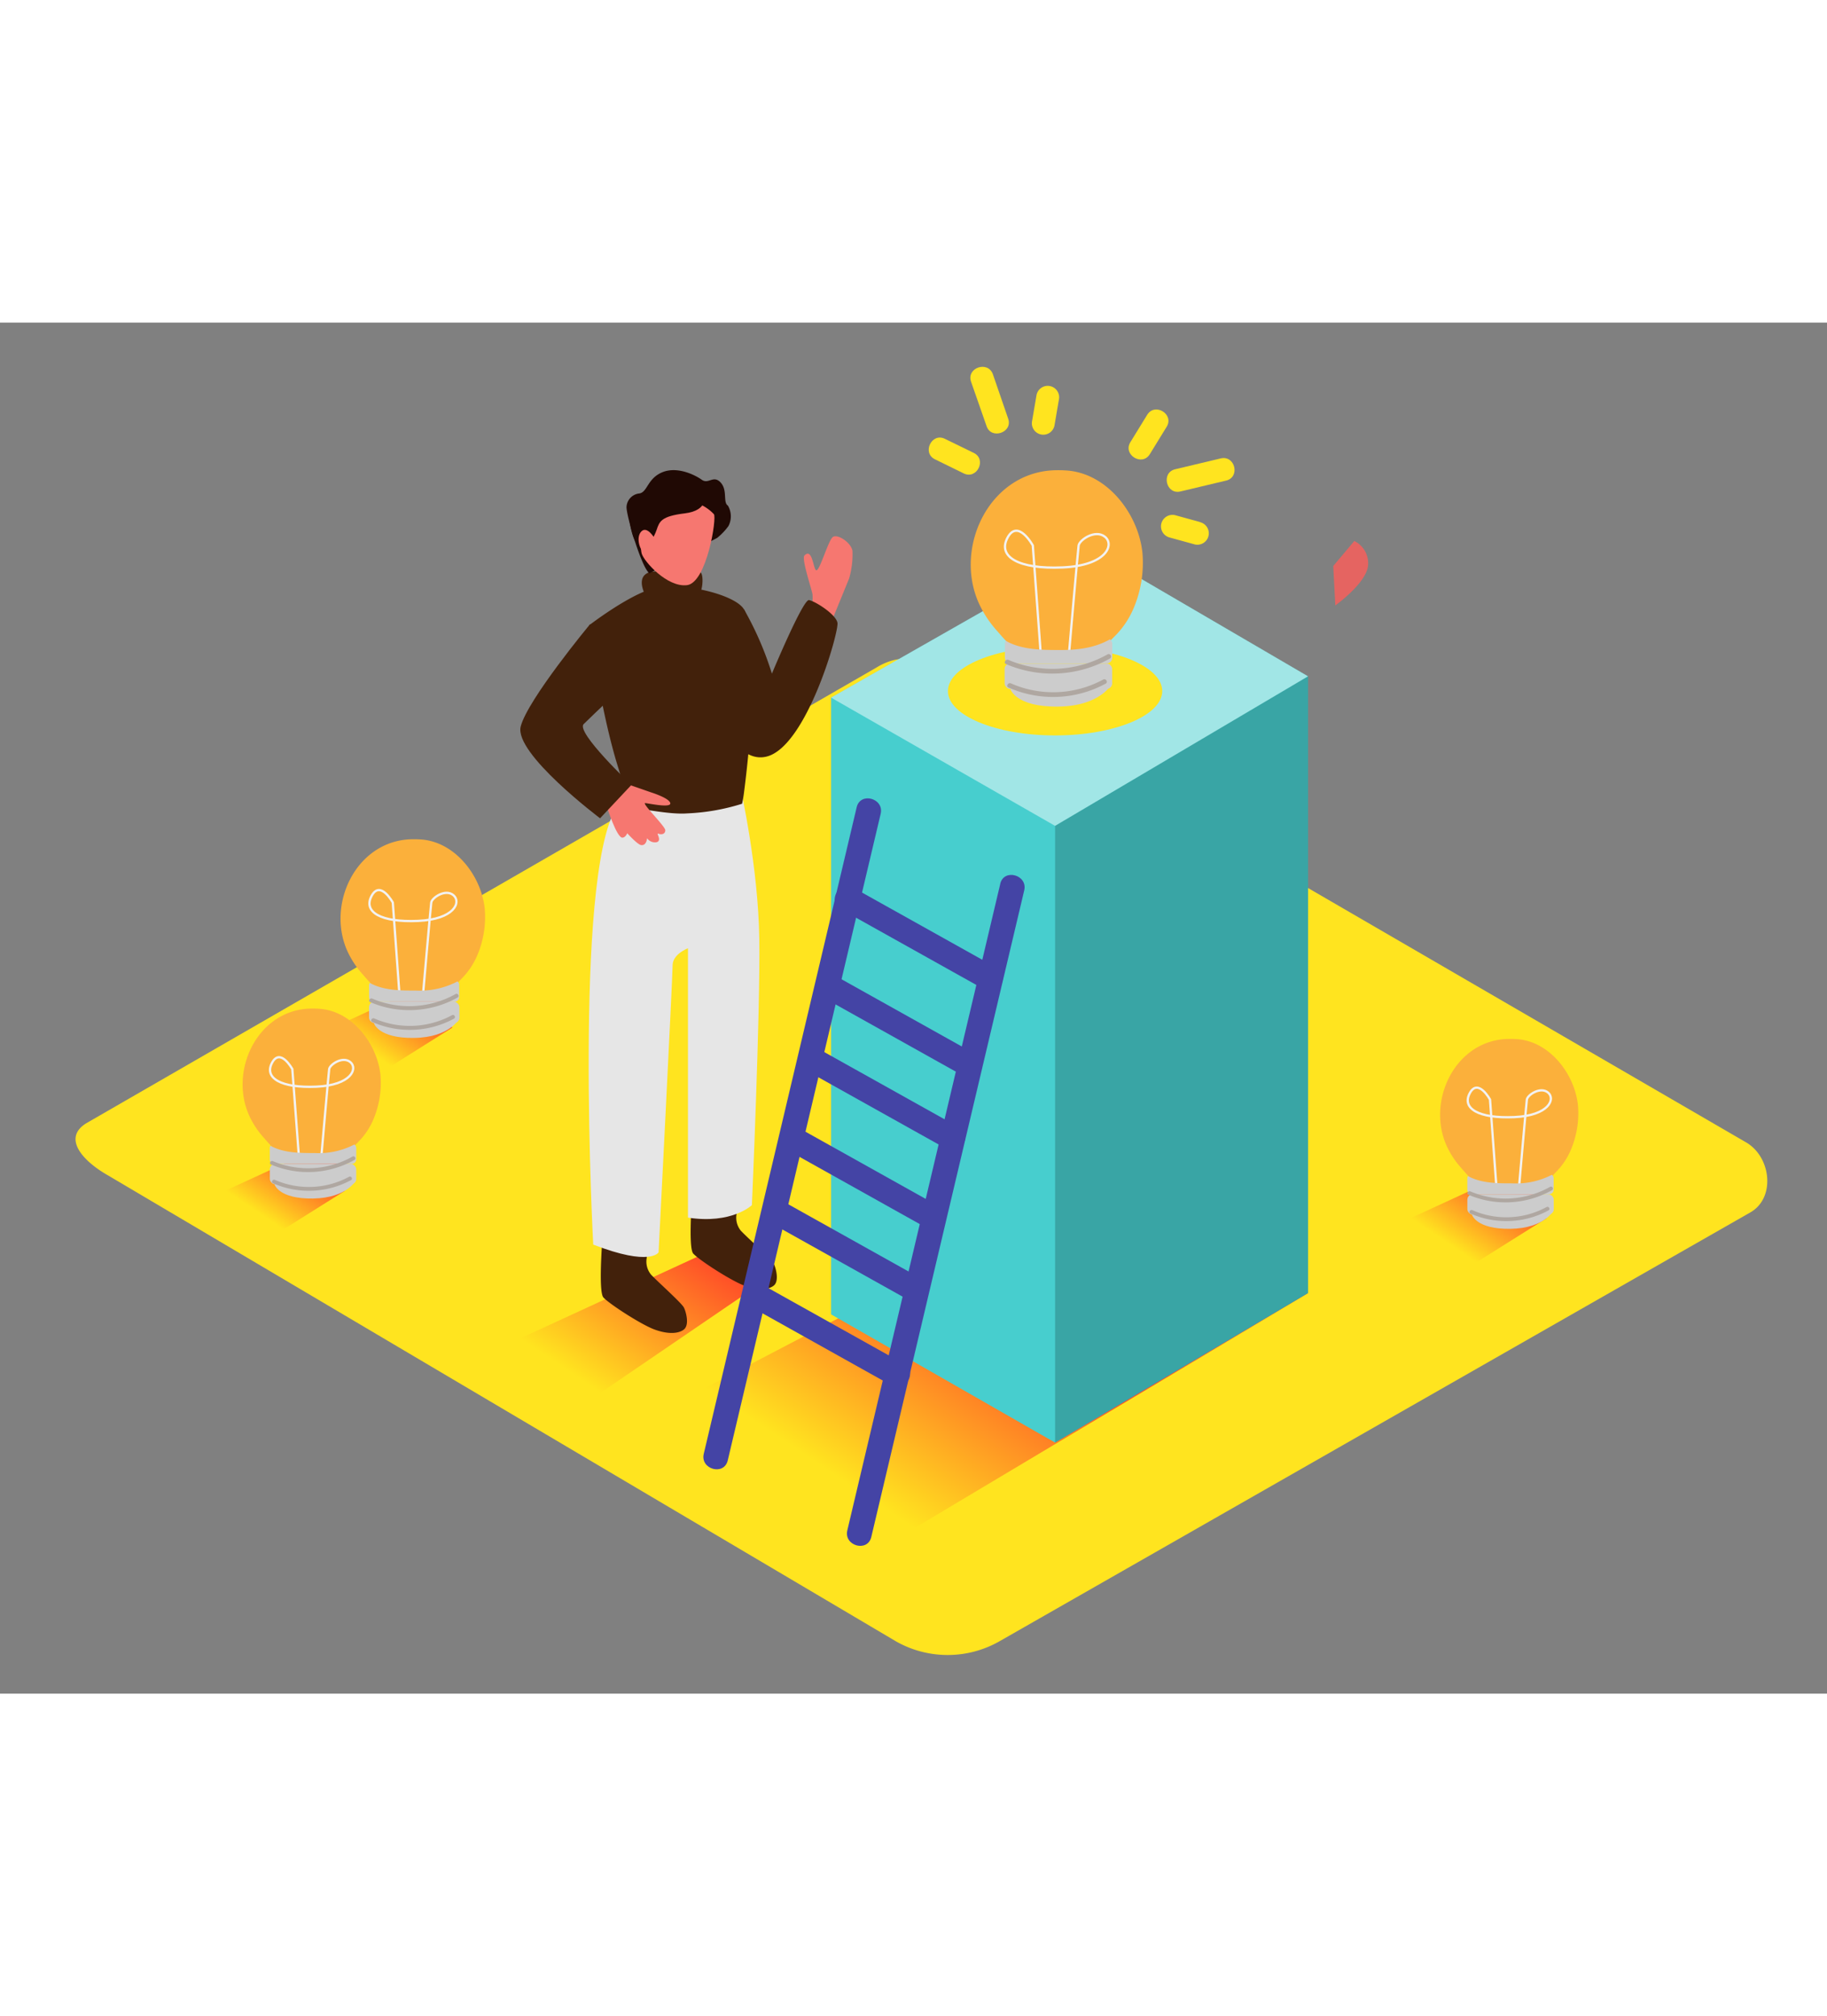 <svg id="Layer_2" data-name="Layer 2" xmlns="http://www.w3.org/2000/svg" xmlns:xlink="http://www.w3.org/1999/xlink" viewBox="0 0 400 300" data-imageid="note-taking-e" imageName="Idea applications" class="illustrations_image" style="width: 272px;"><rect x="0" y="0" width="400" height="300" fill="#808080" stroke="none"/><defs><linearGradient id="linear-gradient" x1="127.57" y1="231.54" x2="148.79" y2="200.01" gradientUnits="userSpaceOnUse"><stop offset="0" stop-color="#ffe41f"/><stop offset="1" stop-color="#ff4b28"/></linearGradient><linearGradient id="linear-gradient-2" x1="317.3" y1="201.68" x2="327.7" y2="186.22" xlink:href="#linear-gradient"/><linearGradient id="linear-gradient-3" x1="80.38" y1="159.26" x2="89.5" y2="145.7" xlink:href="#linear-gradient"/><linearGradient id="linear-gradient-4" x1="56.81" y1="194.95" x2="65.93" y2="181.38" xlink:href="#linear-gradient"/><linearGradient id="linear-gradient-5" x1="190.79" y1="257.57" x2="218.88" y2="215.81" xlink:href="#linear-gradient"/></defs><title>331-340</title><path d="M196.24,288.6,23.74,186.65c-5.49-3.08-10.2-8.15-4.85-11.46L192,75.41c2.6-1.61,6.54-2.66,9.18-1.13L382.28,179.37c5.49,3.19,6.48,12.1,1,15.29L219,288.44A22.94,22.94,0,0,1,196.24,288.6Z" fill="#ffe41f"/><path d="M165.2,202l-6.71-.28-52.27,24.09,12.59,17,48.71-33.21C166.32,207.24,166.68,204.23,165.2,202Z" fill="url(#linear-gradient)"/><path d="M335.93,187.32l-7.65-.32-26.9,12.4,16.09,9.85L338.58,196C337.21,193.29,337.62,189.85,335.93,187.32Z" fill="url(#linear-gradient-2)"/><path d="M96.72,146.66,90,146.38l-23.6,10.88,14.12,8.64L99,154.28C97.84,151.9,98.2,148.89,96.72,146.66Z" fill="url(#linear-gradient-3)"/><path d="M73.15,182.35l-6.71-.28-23.6,10.88L57,201.59,75.47,190C74.27,187.59,74.63,184.58,73.15,182.35Z" fill="url(#linear-gradient-4)"/><polyline points="286.38 212.35 186.11 272.19 135.38 243.06 200.95 208.76" fill="url(#linear-gradient-5)"/><polygon points="238.87 49.66 181.96 82.06 181.96 217.01 231 245.07 286.38 212.35 286.38 77.4 238.87 49.66" fill="#47cece" class="target-color"/><polygon points="181.96 82.06 238.87 49.66 286.38 77.4 231 110.12 181.96 82.06" fill="#fff" opacity="0.49"/><polygon points="231 110.12 231 245.07 286.38 212.35 286.38 77.4 231 110.12" opacity="0.2"/><path d="M292.35,61.89s6.67-4.76,7.16-8.63a5.42,5.42,0,0,0-3-5.47l-4.61,5.47" fill="#e56461"/><path d="M177.06,65.28a15.55,15.55,0,0,0,.83-5.83c-.32-1.6-2.45-7.82-1.76-8.5,1.89-1.88,1.92,3.77,2.73,3.21s2.49-6.42,3.45-7.22,4,1.12,4.33,3A19,19,0,0,1,185.9,56l-5,12.23" fill="#f67770"/><path d="M161.27,195a4.49,4.49,0,0,0,.92,3.69c1.39,1.5,6.72,6.22,7.22,7.24s1.21,3.81,0,4.78-3.57,1.07-6.47,0-9.87-5.58-11.16-7,0-15.77,0-15.77,7.47-1.82,10,0Z" fill="#42210b"/><path d="M141.6,204.6a4.49,4.49,0,0,0,.92,3.69c1.39,1.5,6.72,6.22,7.22,7.24s1.21,3.81,0,4.78-3.57,1.07-6.47,0-9.87-5.58-11.16-7,0-15.77,0-15.77,7.47-1.82,10,0Z" fill="#42210b"/><path d="M162.18,102.11S166,119,166.24,134.83s-1.62,58.28-1.62,58.28-4.38,4.21-14,2.73V136.9s-3.36,1.25-3.36,3.75-3.07,62.78-3.07,62.78-1.72,3.19-14.31-1.69c0,0-4.3-79.9,4.94-95.39" fill="#e6e6e6"/><path d="M137.87,106.23c2.22-.08,8.4,1.47,12.6,1.16a46.34,46.34,0,0,0,12-2.11c.16-.74.3-1.52.41-2.38,2.8-21.59,2.05-36.74,0-40.16S148.56,56.61,143,58.16s-14,8.06-14,8.06,2.3,18.32,6.41,31.35C136.53,101.21,136.53,101.21,137.87,106.23Z" fill="#42210b"/><path d="M151.88,60.2c2,.42,2.34-5,1.5-5.54s-10.07-.56-11.49.07c-3.12,1.38,0,6,0,6" fill="#42210b"/><path d="M140,37.38c1.78-.31,1.72-3.27,5-4.63s7.19.59,8.65,1.64,2.51-1.08,4.08.55.58,4.14,1.5,5l.13.1a4.6,4.6,0,0,1,.13,4.47A13.5,13.5,0,0,1,157,47.12l-14.82,7.73c-1.78-1.27-5.22-13.16-5-14.65A3.13,3.13,0,0,1,140,37.38Z" fill="#200904"/><path d="M156.3,41.92c.67.72-1.54,15-5.89,15.53s-9.47-5.24-9.93-6.95-.19-10.86,1.57-11.72S152.22,37.53,156.3,41.92Z" fill="#f67770"/><path d="M154.27,37.79s.86,3.32-4.34,3.95-5.55,1.79-6.17,3.61c-1.16,3.42-4.81,7.4-6.05-2.88-.06-.5,3.67-7.54,7.71-8.09S154.27,37.79,154.27,37.79Z" fill="#200904"/><path d="M143.3,47.18s-1.63-2.81-2.9-1.47-.35,4.47,1.36,5.45" fill="#f67770"/><path d="M162.88,62.73A70.47,70.47,0,0,1,169,76.81s6.8-16.32,8.12-16.09,5.85,3.06,6.23,4.95-6.73,27-15.45,29.27-13.63-17.11-13.63-17.11" fill="#42210b"/><path d="M138,101.21l4.54,1.58s4,1.24,4.21,2.35-4.46.11-5.45,0,4.38,5.08,4.36,5.95-.89,1-1.51.74.87,1.49-.37,1.86a2.08,2.08,0,0,1-2.11-.87s-.12,1.73-1.36,1.49-6.81-6.56-7.31-8.79S135.64,100.4,138,101.21Z" fill="#f67770"/><path d="M132.92,106.08s2.12,6.72,3.37,6.62,1.58-2.93,1.58-2.93-3.43-5.07-4.28-5.47S132.92,106.08,132.92,106.08Z" fill="#f67770"/><path d="M129.18,66S115.5,82.49,114,88.38s17.38,20.08,17.38,20.08l6.85-7.29s-12.2-11.54-10.45-13.31,11.11-10.56,11.11-10.56" fill="#42210b"/><path d="M187.57,106,154.08,247.52c-.81,3.4,4.44,4.86,5.25,1.45l33.48-141.48c.81-3.4-4.44-4.86-5.25-1.45Z" fill="#4444a5"/><path d="M219,122.79,185.51,264.27c-.81,3.4,4.44,4.86,5.25,1.45l33.48-141.48c.81-3.4-4.44-4.86-5.25-1.45Z" fill="#4444a5"/><path d="M184.08,128.35,215.5,145.9c3.06,1.71,5.81-3,2.75-4.7l-31.42-17.55c-3.06-1.71-5.81,3-2.75,4.7Z" fill="#4444a5"/><path d="M180.81,148l30.14,16.84c3.06,1.71,5.81-3,2.75-4.7l-30.14-16.84c-3.06-1.71-5.81,3-2.75,4.7Z" fill="#4444a5"/><path d="M177.15,164l30.1,16.81c3.06,1.71,5.81-3,2.75-4.7l-30.1-16.81c-3.06-1.71-5.81,3-2.75,4.7Z" fill="#4444a5"/><path d="M172.42,181.08l29.82,16.66c3.06,1.71,5.81-3,2.75-4.7l-29.82-16.66c-3.06-1.71-5.81,3-2.75,4.7Z" fill="#4444a5"/><path d="M168.32,196.77l29.88,16.69c3.06,1.71,5.81-3,2.75-4.7l-29.88-16.69c-3.06-1.71-5.81,3-2.75,4.7Z" fill="#4444a5"/><path d="M163.76,215l31.42,17.55c3.06,1.71,5.81-3,2.75-4.7L166.51,210.3c-3.06-1.71-5.81,3-2.75,4.7Z" fill="#4444a5"/><ellipse cx="231" cy="80.62" rx="23.46" ry="9.71" fill="#ffe41f"/><path d="M251.17,20.17l-3.69,6c-1.69,2.74,2.57,5.37,4.26,2.62l3.69-6C257.12,20.05,252.86,17.43,251.17,20.17Z" fill="#ffe41f"/><path d="M267.29,29.71l-10,2.38c-3.13.74-2,5.61,1.15,4.86l10-2.38C271.57,33.83,270.42,29,267.29,29.71Z" fill="#ffe41f"/><path d="M262.78,43.65l-5.38-1.48A2.5,2.5,0,1,0,256,47l5.38,1.48a2.5,2.5,0,1,0,1.35-4.81Z" fill="#ffe41f"/><path d="M204.69,29.91,211,33c2.9,1.41,5.09-3.08,2.19-4.49l-6.32-3.08C204,24,201.8,28.49,204.69,29.91Z" fill="#ffe41f"/><path d="M212.6,12.93,216,22.66c1,3,5.78,1.42,4.73-1.63l-3.35-9.73C216.28,8.26,211.55,9.88,212.6,12.93Z" fill="#ffe41f"/><path d="M226.91,16l-.94,5.5a2.5,2.5,0,1,0,4.92.87l.94-5.5a2.5,2.5,0,1,0-4.92-.87Z" fill="#ffe41f"/><path d="M61.91,182c-1.11,0-3.41-2.81-4.16-3.65a19.16,19.16,0,0,1-3.14-4.72c-4.48-9.71,1.52-22.73,12.7-23.5a20.69,20.69,0,0,1,2.38,0c7.34.34,12.93,7.65,13.61,14.55a20.44,20.44,0,0,1-1.77,10.16,15.36,15.36,0,0,1-2.78,4.11c-.8.84-3.18,3.42-4.41,3.39Z" fill="#fbb03b"/><path d="M65.46,182.74,64,163.34s-2.61-4.76-4.43-1.39,2,5.57,9.69,5.24,9.12-4,7.44-5.38-4.49.54-4.63,1.53-1.74,19.4-1.74,19.4" fill="none" stroke="#f2f2f2" stroke-miterlimit="10" stroke-width="0.5"/><path d="M77.58,179.84a17,17,0,0,1-8.67,1.87c-3.18,0-6.82,0-9.68-1.59a1,1,0,0,0-.16.51v2.45a1,1,0,0,0,1,1H77a1,1,0,0,0,1-1v-2.45A1,1,0,0,0,77.58,179.84Z" fill="#ccc"/><rect x="59.08" y="184.09" width="18.91" height="4.46" rx="1.19" ry="1.19" fill="#ccc"/><path d="M60.09,188.55s.87,3.23,8.45,3.11S78,187.55,78,187.55" fill="#ccc"/><path d="M77.18,182.48a19.78,19.78,0,0,1-17.43,1c-.49-.21-.92.52-.43.73a20.67,20.67,0,0,0,18.28-1C78.08,182.95,77.66,182.22,77.18,182.48Z" fill="#afa7a1"/><path d="M76.43,186.9a18.51,18.51,0,0,1-16.24.68c-.49-.21-.92.51-.43.73a19.41,19.41,0,0,0,17.09-.68C77.33,187.38,76.9,186.65,76.43,186.9Z" fill="#afa7a1"/><path d="M83.76,146.43c-1.16,0-3.57-2.94-4.35-3.82a20,20,0,0,1-3.29-4.94c-4.69-10.15,1.59-23.78,13.29-24.59a21.65,21.65,0,0,1,2.49,0c7.67.35,13.53,8,14.23,15.22a21.38,21.38,0,0,1-1.85,10.63,16.07,16.07,0,0,1-2.91,4.3c-.83.88-3.33,3.58-4.61,3.55Z" fill="#fbb03b"/><path d="M87.47,147.19,86,126.9s-2.73-5-4.64-1.46,2.06,5.83,10.13,5.48,9.54-4.16,7.78-5.63-4.7.56-4.85,1.6-1.82,20.29-1.82,20.29" fill="none" stroke="#f2f2f2" stroke-miterlimit="10" stroke-width="0.5"/><path d="M100.16,144.16a17.83,17.83,0,0,1-9.06,2c-3.32,0-7.13,0-10.12-1.67a1,1,0,0,0-.17.53v2.57a1,1,0,0,0,1,1H99.54a1,1,0,0,0,1-1V145A1,1,0,0,0,100.16,144.16Z" fill="#ccc"/><rect x="80.8" y="148.6" width="19.78" height="4.67" rx="1.19" ry="1.19" fill="#ccc"/><path d="M81.85,153.27s.91,3.38,8.84,3.25,9.89-4.3,9.89-4.3" fill="#ccc"/><path d="M99.74,146.92a20.69,20.69,0,0,1-18.23,1c-.52-.22-1,.54-.45.76a21.62,21.62,0,0,0,19.12-1C100.68,147.41,100.23,146.64,99.74,146.92Z" fill="#afa7a1"/><path d="M98.95,151.55a19.37,19.37,0,0,1-17,.71c-.52-.22-1,.53-.45.76a20.3,20.3,0,0,0,17.88-.71C99.89,152,99.45,151.28,98.95,151.55Z" fill="#afa7a1"/><path d="M324.09,188.64c-1.11,0-3.41-2.81-4.16-3.65a19.16,19.16,0,0,1-3.14-4.72c-4.48-9.71,1.52-22.73,12.7-23.5a20.69,20.69,0,0,1,2.38,0c7.34.34,12.93,7.65,13.61,14.55a20.44,20.44,0,0,1-1.77,10.16,15.36,15.36,0,0,1-2.78,4.11c-.8.84-3.18,3.42-4.41,3.39Z" fill="#fbb03b"/><path d="M327.64,189.37,326.22,170s-2.61-4.76-4.43-1.39,2,5.57,9.69,5.24,9.12-4,7.44-5.38-4.49.54-4.63,1.53-1.74,19.4-1.74,19.4" fill="none" stroke="#f2f2f2" stroke-miterlimit="10" stroke-width="0.5"/><path d="M339.76,186.47a17,17,0,0,1-8.67,1.87c-3.18,0-6.82,0-9.68-1.59a1,1,0,0,0-.16.51v2.45a1,1,0,0,0,1,1h16.9a1,1,0,0,0,1-1v-2.45A1,1,0,0,0,339.76,186.47Z" fill="#ccc"/><rect x="321.26" y="190.72" width="18.91" height="4.46" rx="1.19" ry="1.19" fill="#ccc"/><path d="M322.26,195.18s.87,3.23,8.45,3.11,9.46-4.11,9.46-4.11" fill="#ccc"/><path d="M339.36,189.11a19.78,19.78,0,0,1-17.43,1c-.49-.21-.92.52-.43.73a20.67,20.67,0,0,0,18.28-1C340.26,189.57,339.83,188.84,339.36,189.11Z" fill="#afa7a1"/><path d="M338.6,193.53a18.51,18.51,0,0,1-16.24.68c-.49-.21-.92.51-.43.73a19.41,19.41,0,0,0,17.09-.68C339.51,194,339.08,193.27,338.6,193.53Z" fill="#afa7a1"/><path d="M223.47,72c-1.38,0-4.24-3.5-5.17-4.54a23.84,23.84,0,0,1-3.91-5.87c-5.58-12.08,1.89-28.29,15.81-29.25a25.75,25.75,0,0,1,3,0c9.13.42,16.09,9.52,16.93,18.11a25.44,25.44,0,0,1-2.2,12.64,19.12,19.12,0,0,1-3.46,5.11c-1,1-4,4.26-5.49,4.22Z" fill="#fbb03b"/><path d="M227.89,72.91l-1.77-24.14s-3.24-5.92-5.52-1.73S223,54,232.66,53.57s11.36-5,9.26-6.7-5.59.67-5.77,1.91S234,72.91,234,72.91" fill="none" stroke="#f2f2f2" stroke-miterlimit="10" stroke-width="0.5"/><path d="M243,69.31c-3.28,1.84-6.83,2.33-10.78,2.33s-8.49,0-12-2a1.21,1.21,0,0,0-.2.63v3.05a1.25,1.25,0,0,0,1.25,1.25h21a1.25,1.25,0,0,0,1.25-1.25V70.29A1.23,1.23,0,0,0,243,69.31Z" fill="#ccc"/><rect x="219.95" y="74.59" width="23.54" height="5.55" rx="1.19" ry="1.19" fill="#ccc"/><path d="M221.2,80.15s1.08,4,10.52,3.87,11.77-5.11,11.77-5.11" fill="#ccc"/><path d="M242.48,72.6a24.62,24.62,0,0,1-21.69,1.21c-.61-.26-1.15.64-.53.91A25.72,25.72,0,0,0,243,73.5C243.6,73.17,243.07,72.27,242.48,72.6Z" fill="#afa7a1"/><path d="M241.54,78.1a23,23,0,0,1-20.21.84c-.61-.27-1.15.64-.53.91A24.15,24.15,0,0,0,242.07,79C242.66,78.69,242.13,77.78,241.54,78.1Z" fill="#afa7a1"/></svg>